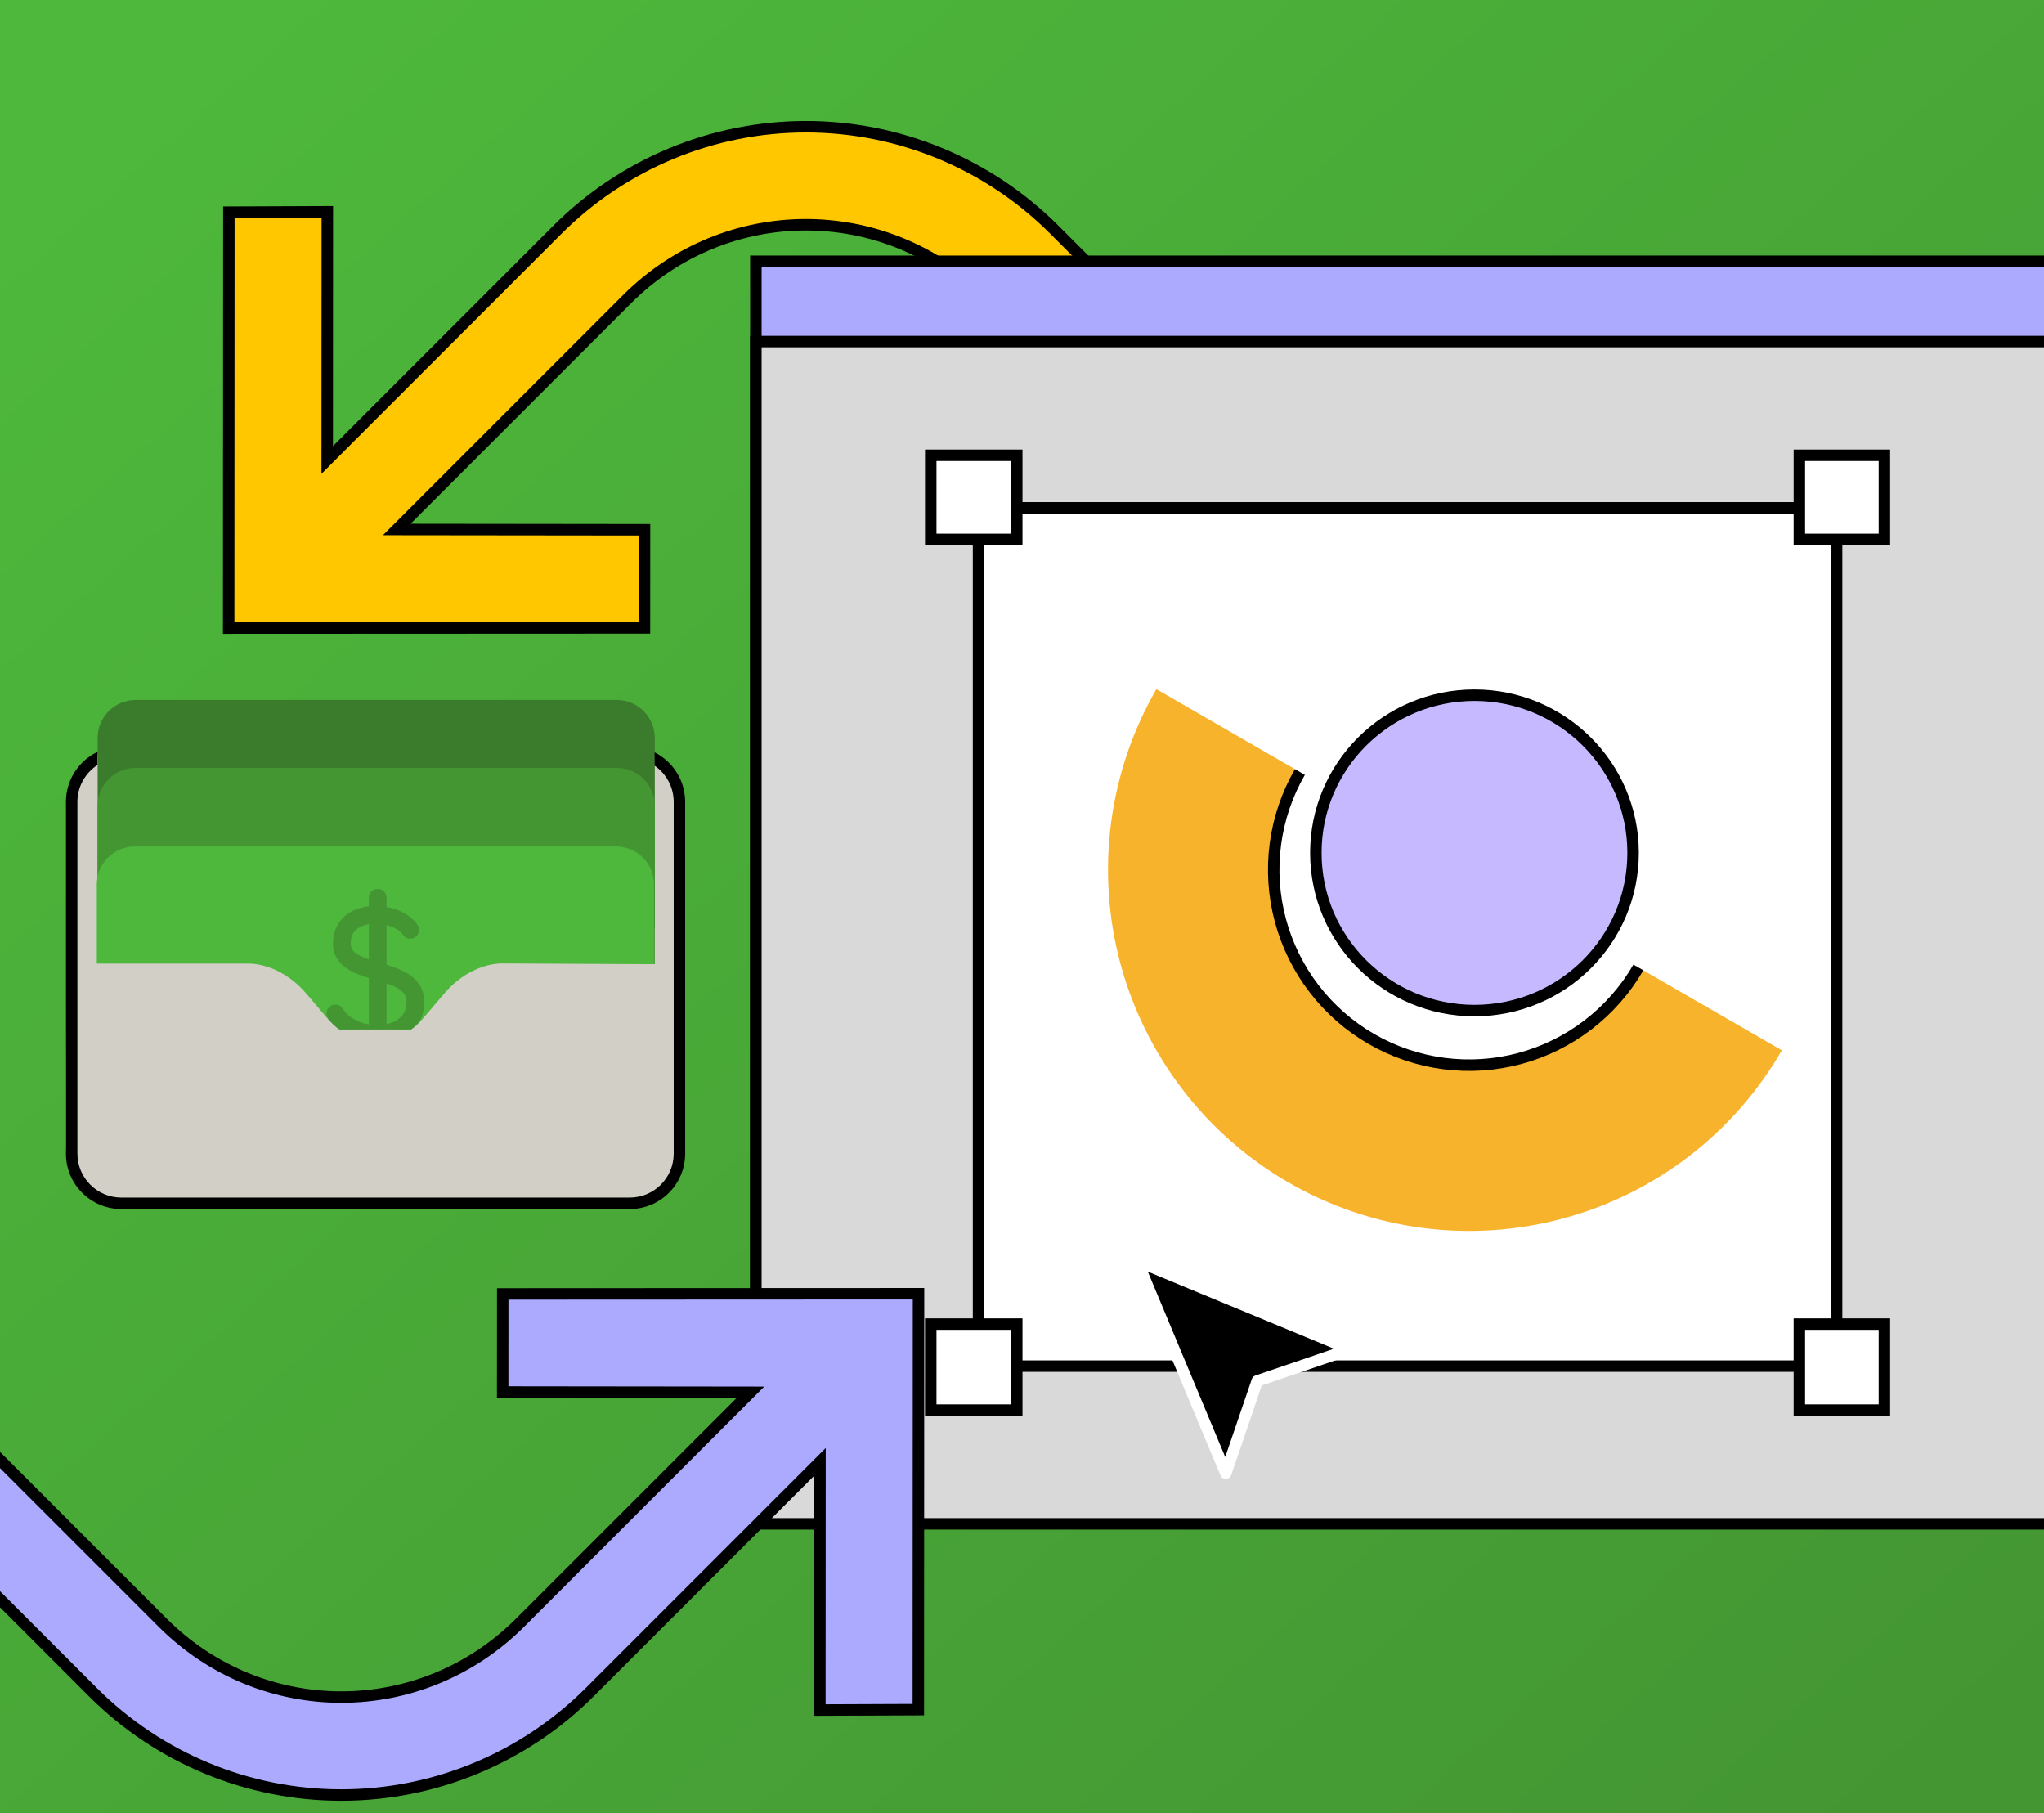 <svg width="2139" height="1897" viewBox="0 0 2139 1897" fill="none" xmlns="http://www.w3.org/2000/svg">
<g clip-path="url(#clip0_6_183)">
<rect width="2139" height="1897" fill="url(#paint0_linear_6_183)"/>
<path d="M429.671 554L674.471 554.283L674.423 656.919L239.299 657.121L239.501 221.975L342.534 221.563L342.42 466.739L342.413 481.234L352.663 470.985L583.242 240.405C652.224 171.424 745.757 132.646 843.263 132.6C940.77 132.555 1034.26 171.246 1103.18 240.16L1363.02 500.004L1290.17 572.852L1030.33 313.008C926.41 209.089 760.021 209.172 656.015 313.177L425.435 543.757L415.209 553.983L429.671 554Z" fill="#FFC700" stroke="black" stroke-width="12"/>
<rect x="791" y="273.348" width="1751" height="1237" fill="#ACAAFF" stroke="black" stroke-width="12"/>
<rect x="791" y="357.348" width="1751" height="1237" fill="#D9D9D9" stroke="black" stroke-width="12"/>
<g filter="url(#filter0_d_6_183)">
<rect x="1018" y="521.348" width="910" height="910" fill="white"/>
<rect x="1024" y="527.348" width="898" height="898" stroke="black" stroke-width="12"/>
</g>
<path d="M1709 892.348C1709 983.442 1634.71 1057.35 1543 1057.35C1451.29 1057.35 1377 983.442 1377 892.348C1377 801.254 1451.29 727.348 1543 727.348C1634.71 727.348 1709 801.254 1709 892.348Z" fill="#C6B9FF" stroke="black" stroke-width="12"/>
<path fill-rule="evenodd" clip-rule="evenodd" d="M1162.74 860.643C1169.22 811.441 1185.32 763.997 1210.14 721.019L1360.3 807.717C1360.3 807.717 1360.3 807.718 1360.3 807.718C1303.83 905.531 1337.34 1030.6 1435.16 1087.08C1532.97 1143.55 1658.04 1110.03 1714.52 1012.22C1714.52 1012.22 1714.52 1012.22 1714.52 1012.22L1864.68 1098.92C1839.87 1141.9 1806.83 1179.57 1767.46 1209.78C1728.09 1239.99 1683.15 1262.15 1635.22 1274.99C1587.28 1287.84 1537.29 1291.11 1488.08 1284.64C1438.88 1278.16 1391.44 1262.05 1348.46 1237.24C1305.48 1212.43 1267.81 1179.39 1237.6 1140.02C1207.39 1100.65 1185.23 1055.71 1172.38 1007.78C1159.54 959.841 1156.26 909.845 1162.74 860.643Z" fill="#F8B32D"/>
<path d="M1360.3 807.718C1346.88 830.976 1338.16 856.651 1334.65 883.277C1331.15 909.903 1332.92 936.959 1339.87 962.9C1346.82 988.84 1358.82 1013.16 1375.17 1034.46C1391.51 1055.77 1411.9 1073.65 1435.16 1087.08C1458.42 1100.5 1484.09 1109.22 1510.72 1112.72C1537.34 1116.23 1564.4 1114.46 1590.34 1107.51C1616.28 1100.56 1640.6 1088.56 1661.9 1072.21C1683.21 1055.87 1701.09 1035.48 1714.52 1012.22" stroke="black" stroke-width="12"/>
<mask id="path-9-inside-1_6_183" fill="white">
</mask>
<path d="M1160.15 865.134L1154.2 864.351L1154.2 864.351L1160.15 865.134ZM1169.79 1012.27L1164 1013.82L1164 1013.82L1169.79 1012.27ZM1235.01 1144.51L1239.77 1140.86L1239.77 1140.86L1235.01 1144.51ZM1345.87 1241.73L1342.87 1246.93L1345.87 1241.73ZM1485.49 1289.13L1484.71 1295.08L1484.71 1295.08L1485.49 1289.13ZM1632.63 1279.48L1631.07 1273.69L1631.07 1273.69L1632.63 1279.48ZM1764.87 1214.27L1761.22 1209.51L1761.22 1209.51L1764.87 1214.27ZM1202.35 722.51C1177.14 766.17 1160.78 814.368 1154.2 864.351L1166.1 865.917C1172.47 817.497 1188.32 770.805 1212.74 728.51L1202.35 722.51ZM1154.2 864.351C1147.62 914.334 1150.95 965.124 1164 1013.82L1175.59 1010.72C1162.95 963.541 1159.72 914.338 1166.1 865.917L1154.2 864.351ZM1164 1013.82C1177.05 1062.52 1199.56 1108.17 1230.25 1148.16L1239.77 1140.86C1210.04 1102.11 1188.23 1057.89 1175.59 1010.72L1164 1013.82ZM1230.25 1148.16C1260.94 1188.16 1299.21 1221.72 1342.87 1246.93L1348.87 1236.54C1306.57 1212.12 1269.5 1179.61 1239.77 1140.86L1230.25 1148.16ZM1342.87 1246.93C1386.53 1272.14 1434.72 1288.5 1484.71 1295.08L1486.27 1283.18C1437.85 1276.8 1391.16 1260.96 1348.87 1236.54L1342.87 1246.93ZM1484.71 1295.08C1534.69 1301.66 1585.48 1298.33 1634.18 1285.28L1631.07 1273.69C1583.9 1286.33 1534.7 1289.55 1486.27 1283.18L1484.71 1295.08ZM1634.18 1285.28C1682.87 1272.23 1728.52 1249.72 1768.52 1219.03L1761.22 1209.51C1722.47 1239.24 1678.25 1261.05 1631.07 1273.69L1634.18 1285.28ZM1768.52 1219.03C1808.52 1188.34 1842.08 1150.07 1867.29 1106.41L1856.89 1100.41C1832.47 1142.71 1799.96 1179.78 1761.22 1209.51L1768.52 1219.03Z" fill="black" mask="url(#path-9-inside-1_6_183)"/>
<rect x="974" y="476.348" width="90" height="88" fill="white" stroke="black" stroke-width="12"/>
<rect x="974" y="1385.35" width="90" height="90" fill="white" stroke="black" stroke-width="12"/>
<rect x="1883" y="476.348" width="89" height="88" fill="white" stroke="black" stroke-width="12"/>
<rect x="1883" y="1385.35" width="89" height="90" fill="white" stroke="black" stroke-width="12"/>
<path d="M1190 1319.35L1282.74 1541.35L1315.67 1444.84L1413 1411.67L1190 1319.35Z" fill="black" stroke="white" stroke-width="12" stroke-linecap="round" stroke-linejoin="round"/>
<path d="M770.836 1456.7L526.036 1456.42L526.084 1353.78L961.208 1353.58L961.006 1788.73L857.973 1789.14L858.087 1543.96L858.094 1529.47L847.844 1539.72L617.265 1770.3C548.283 1839.28 454.751 1878.06 357.244 1878.1C259.737 1878.15 166.244 1839.46 97.33 1770.54L-162.515 1510.7L-89.667 1437.85L170.178 1697.69C274.097 1801.61 440.487 1801.53 544.492 1697.52L775.072 1466.94L785.298 1456.72L770.836 1456.7Z" fill="#ACAAFF" stroke="black" stroke-width="12"/>
<g filter="url(#filter1_d_6_183)">
<path d="M284.776 783.831H132.834C132.834 783.831 69.23 782.948 69.23 847.413V1199.76C69.23 1264.23 132.834 1263.35 132.834 1263.35H653.149C653.149 1263.35 716.753 1264.23 716.753 1199.76C716.753 1135.3 716.753 1069.95 716.753 1069.95V977.227C716.753 977.227 716.753 911.879 716.753 847.413C716.753 782.948 653.149 783.831 653.149 783.831H501.206C501.206 783.831 284.776 785.244 284.776 783.831Z" fill="#D2CFC6"/>
<path d="M645.463 733.348H141.932C119.978 733.348 102.18 751.139 102.18 773.087V967.365C102.18 989.313 119.978 1007.1 141.932 1007.1H645.463C667.418 1007.1 685.216 989.313 685.216 967.365V773.087C685.216 751.139 667.418 733.348 645.463 733.348Z" fill="#3B7C2C"/>
<path d="M645.463 804.415H141.932C119.978 804.415 102.18 822.207 102.18 844.154V1038.43C102.18 1060.38 119.978 1078.17 141.932 1078.17H645.463C667.418 1078.17 685.216 1060.38 685.216 1038.43V844.154C685.216 822.207 667.418 804.415 645.463 804.415Z" fill="#449633"/>
<path d="M372.903 973.518C369.475 976.503 366.984 980.971 366.984 988.036C366.984 991.074 367.744 993.14 368.875 994.783C370.076 996.549 372.019 998.297 375.041 1000.05C378.168 1001.85 381.843 1003.35 386.012 1004.76V967.902C380.571 968.802 376.066 970.763 372.903 973.518Z" fill="#4DB83B"/>
<path d="M418.98 1036.78C415.306 1034.03 410.429 1031.89 404.511 1029.86V1072.55C416.436 1070 424.245 1062.82 425.341 1052.27C425.782 1048.02 425.164 1045.05 424.175 1042.88C423.168 1040.69 421.507 1038.69 418.98 1036.78Z" fill="#4DB83B"/>
<path d="M644.598 886.622H141.067C119.106 886.622 101.314 904.408 101.314 926.361V1120.64C101.314 1142.59 119.106 1160.38 141.067 1160.38H644.598C666.559 1160.38 684.35 1142.59 684.35 1120.64V926.361C684.35 904.408 666.559 886.622 644.598 886.622ZM443.768 1054.2C441.383 1077.03 423.15 1088.46 404.528 1091.32V1106.81C404.528 1111.92 400.376 1116.07 395.27 1116.07C390.164 1116.07 386.013 1111.92 386.013 1106.81V1091.52C369.175 1089.41 352.196 1081.2 343.027 1066.17C340.359 1061.81 341.737 1056.1 346.119 1053.45C350.483 1050.79 356.189 1052.17 358.839 1056.53C363.998 1064.99 374.405 1070.85 386.013 1072.83V1024.21C379.034 1022.07 371.772 1019.54 365.765 1016.06C361.207 1013.43 356.825 1009.95 353.574 1005.2C350.253 1000.33 348.468 994.588 348.468 988.036C348.468 975.902 353.062 966.259 360.73 959.583C367.85 953.366 377.002 950.24 386.013 949.233V940.208C386.013 935.104 390.164 930.953 395.27 930.953C400.376 930.953 404.528 935.104 404.528 940.208V949.922C408.132 950.575 411.648 951.511 414.988 952.73C423.574 955.856 431.807 961.049 436.966 968.626C439.846 972.847 438.768 978.605 434.546 981.483C430.323 984.362 424.563 983.285 421.684 979.064C419.369 975.69 414.917 972.405 408.663 970.127C407.32 969.632 405.942 969.208 404.528 968.855V1010.4C413.203 1013.06 422.726 1016.44 430.093 1021.96C434.546 1025.3 438.486 1029.59 441.03 1035.17C443.592 1040.79 444.493 1047.15 443.768 1054.18V1054.2Z" fill="#4DB83B"/>
<path d="M69 1143.78C69 1161.35 69 1180.6 69 1199.76C69 1264.23 132.604 1263.35 132.604 1263.35H652.919C652.919 1263.35 716.523 1264.23 716.523 1199.76C716.523 1178.66 716.523 1157.45 716.523 1138.48L717 1009.94L526.171 1009.02C526.171 1009.02 494.492 1007.08 466.33 1038.87C438.168 1070.66 432.885 1084.79 406.489 1084.79L379.034 1084.96C352.638 1084.96 347.355 1070.83 319.193 1039.04C291.031 1007.25 259.352 1009.19 259.352 1009.19H69.442L69 1143.78Z" fill="#D2CFC6"/>
</g>
<path fill-rule="evenodd" clip-rule="evenodd" d="M102 786.649C82.482 795.987 69 815.919 69 839V1207C69 1239.03 94.968 1265 127 1265H659C691.033 1265 717 1239.03 717 1207V839C717 816.315 703.977 796.673 685 787.14V801.047C697.078 809.337 705 823.243 705 839V1207C705 1232.4 684.405 1253 659 1253H127C101.595 1253 81 1232.4 81 1207V839C81 822.813 89.361 808.578 102 800.38V786.649Z" fill="black"/>
</g>
<defs>
<filter id="filter0_d_6_183" x="1014" y="521.348" width="918" height="918" filterUnits="userSpaceOnUse" color-interpolation-filters="sRGB">
<feFlood flood-opacity="0" result="BackgroundImageFix"/>
<feColorMatrix in="SourceAlpha" type="matrix" values="0 0 0 0 0 0 0 0 0 0 0 0 0 0 0 0 0 0 127 0" result="hardAlpha"/>
<feOffset dy="4"/>
<feGaussianBlur stdDeviation="2"/>
<feComposite in2="hardAlpha" operator="out"/>
<feColorMatrix type="matrix" values="0 0 0 0 0 0 0 0 0 0 0 0 0 0 0 0 0 0 0.25 0"/>
<feBlend mode="normal" in2="BackgroundImageFix" result="effect1_dropShadow_6_183"/>
<feBlend mode="normal" in="SourceGraphic" in2="effect1_dropShadow_6_183" result="shape"/>
</filter>
<filter id="filter1_d_6_183" x="61" y="724.348" width="664" height="546" filterUnits="userSpaceOnUse" color-interpolation-filters="sRGB">
<feFlood flood-opacity="0" result="BackgroundImageFix"/>
<feColorMatrix in="SourceAlpha" type="matrix" values="0 0 0 0 0 0 0 0 0 0 0 0 0 0 0 0 0 0 127 0" result="hardAlpha"/>
<feOffset dy="-1"/>
<feGaussianBlur stdDeviation="4"/>
<feColorMatrix type="matrix" values="0 0 0 0 0 0 0 0 0 0 0 0 0 0 0 0 0 0 0.26 0"/>
<feBlend mode="normal" in2="BackgroundImageFix" result="effect1_dropShadow_6_183"/>
<feBlend mode="normal" in="SourceGraphic" in2="effect1_dropShadow_6_183" result="shape"/>
</filter>
<linearGradient id="paint0_linear_6_183" x1="286" y1="-4.72959e-05" x2="1967" y2="1897" gradientUnits="userSpaceOnUse">
<stop stop-color="#4DB83B"/>
<stop offset="1" stop-color="#449633"/>
</linearGradient>
<clipPath id="clip0_6_183">
<rect width="2139" height="1897" fill="white"/>
</clipPath>
</defs>
</svg>
